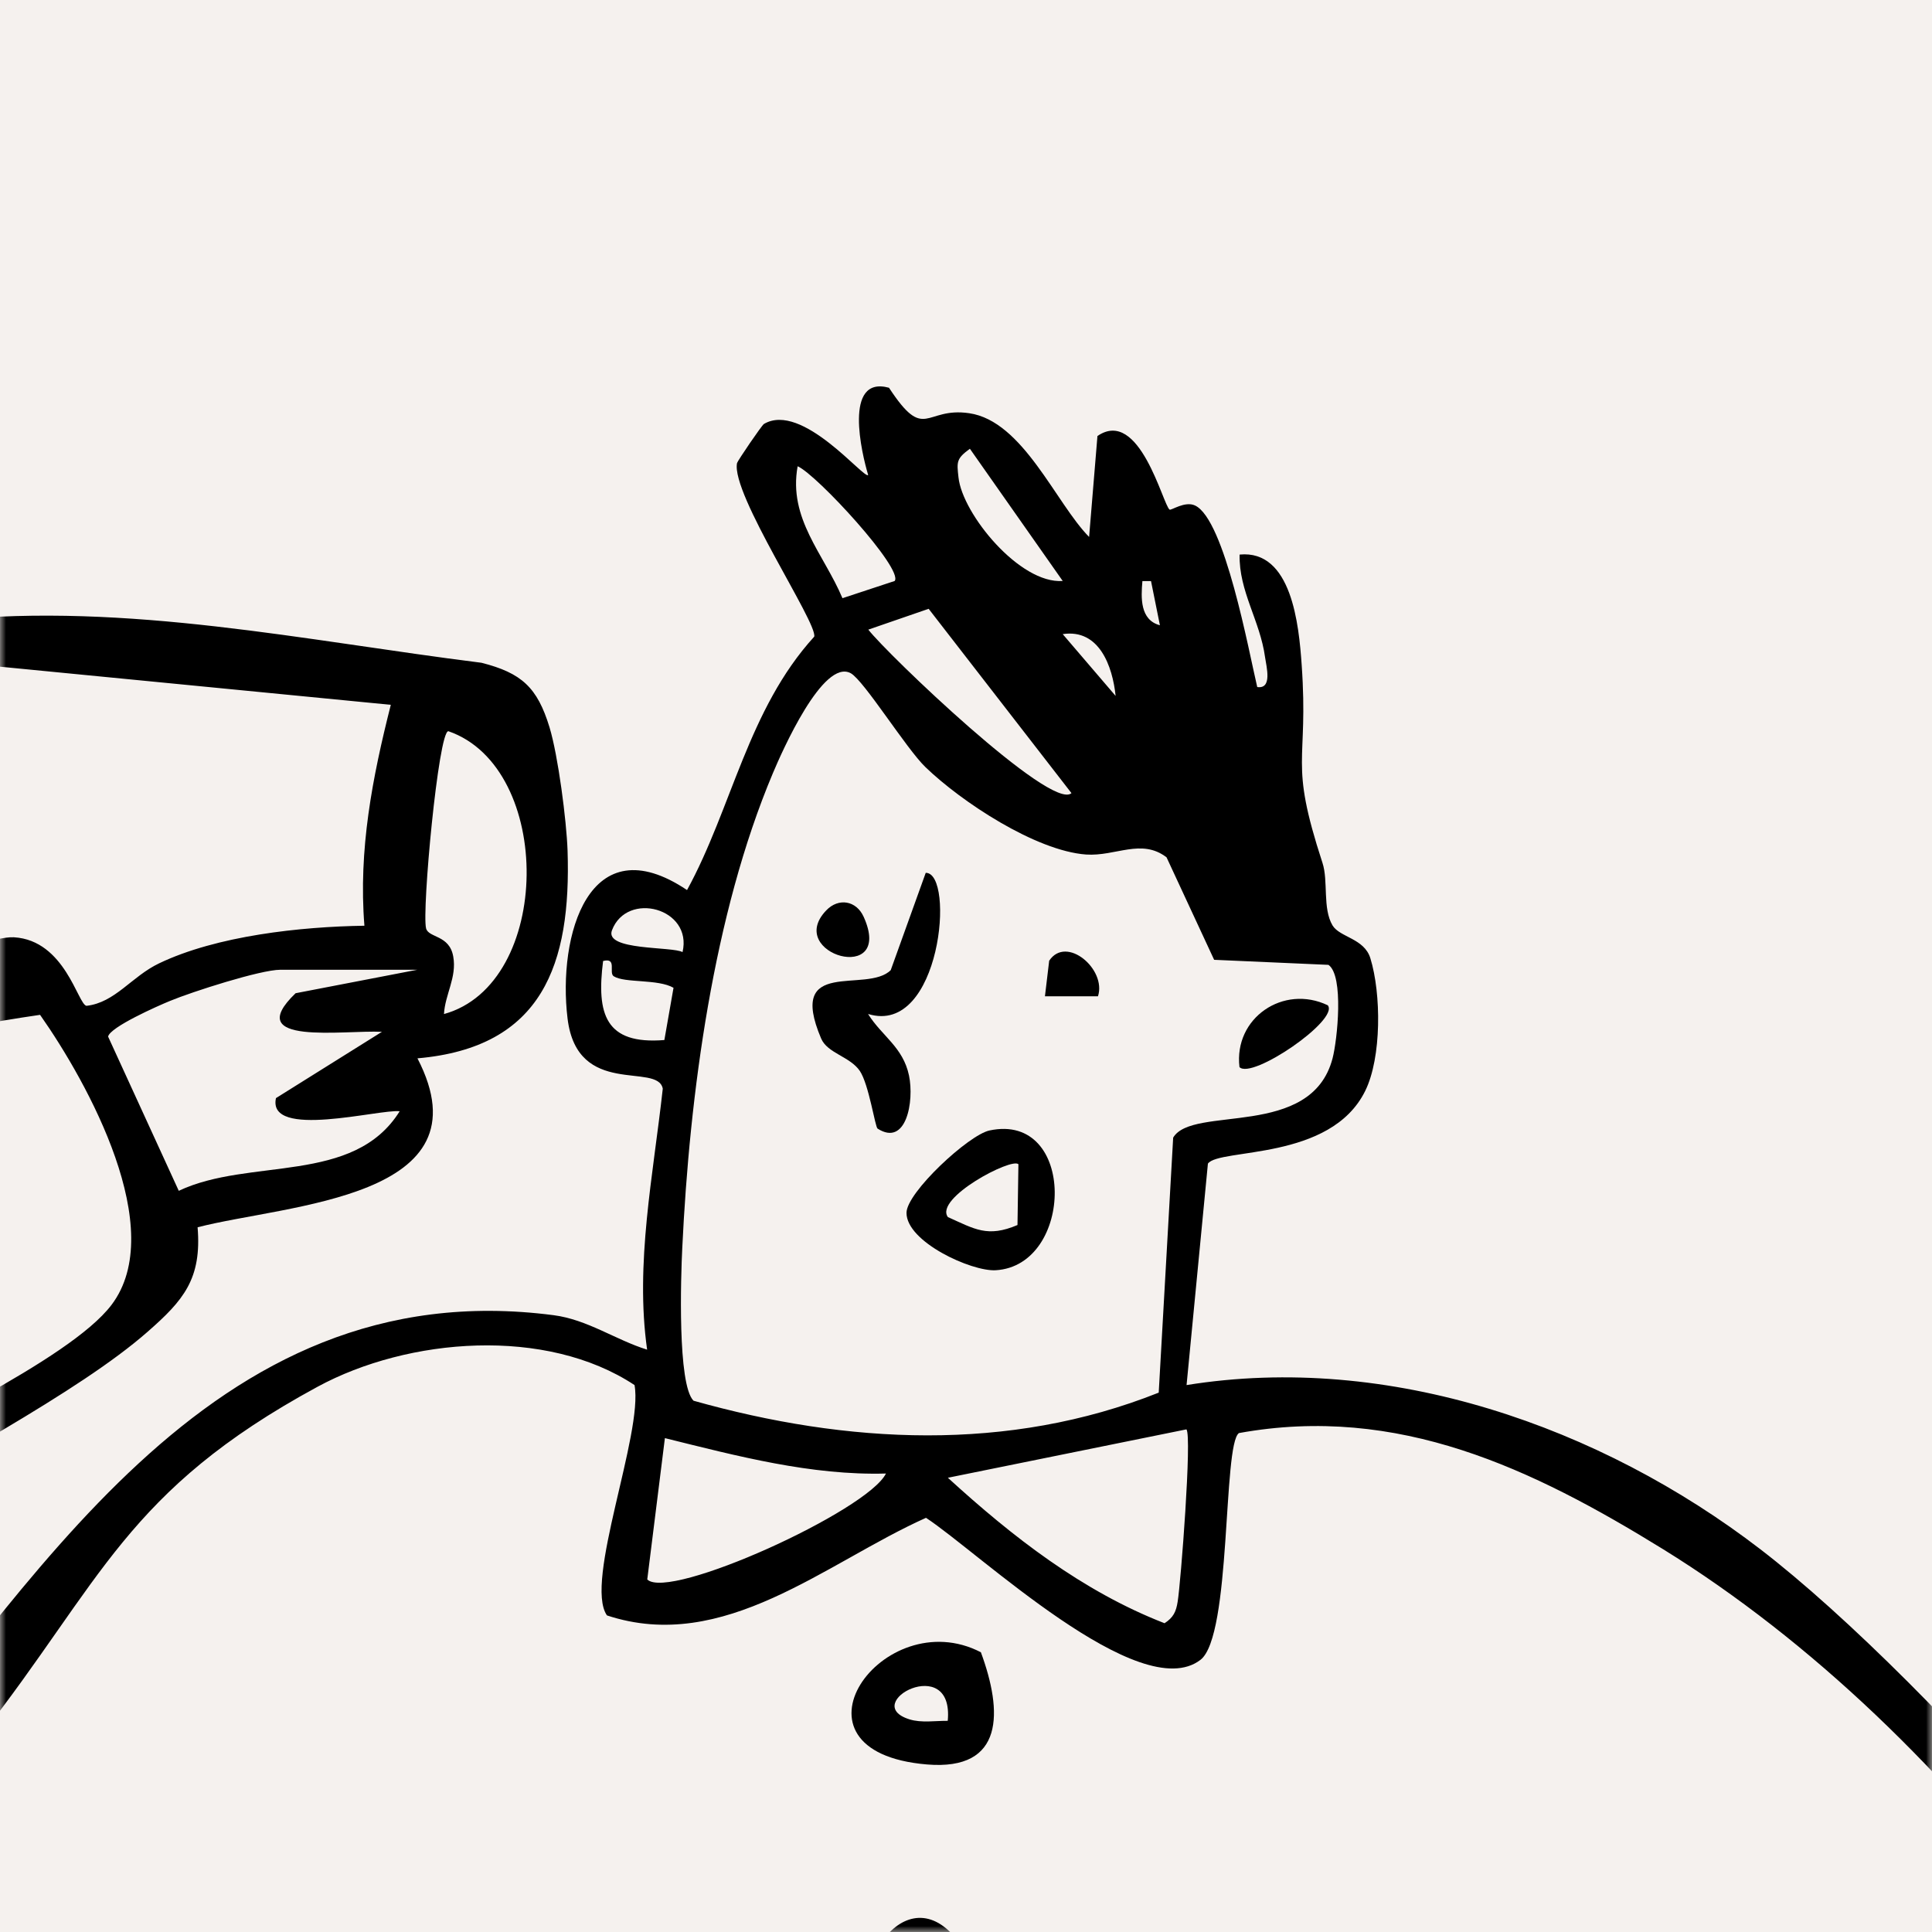 <svg width="160" height="160" viewBox="0 0 160 160" fill="none" xmlns="http://www.w3.org/2000/svg">
<rect width="160" height="160" fill="#F5F1EE"/>
<mask id="mask0_22629_1927" style="mask-type:alpha" maskUnits="userSpaceOnUse" x="0" y="0" width="160" height="160">
<rect width="160" height="160" fill="#F5F1EE"/>
</mask>
<g mask="url(#mask0_22629_1927)">
<path d="M191.798 184.034C185.253 167.748 159.918 139.162 145.784 128.301C132.529 118.121 115.013 112.004 98.266 114.706L100.034 96.366C100.979 95.06 110.181 96.18 113.059 90.348C114.431 87.57 114.387 82.266 113.487 79.356C112.982 77.708 110.961 77.632 110.357 76.643C109.512 75.227 110.017 72.964 109.522 71.46C106.689 62.784 108.391 63.465 107.798 55.042C107.568 51.758 106.975 45.51 102.659 45.927C102.593 48.969 104.35 51.385 104.767 54.427C104.877 55.207 105.393 57.085 104.119 56.898C103.417 53.933 101.429 43.017 98.969 41.864C98.134 41.469 96.992 42.292 96.861 42.204C96.311 41.831 94.379 33.705 90.886 36.109L90.195 44.467C87.438 41.677 84.726 34.869 80.267 34.221C76.555 33.672 76.621 36.681 73.623 32.112C69.812 31.069 71.372 37.603 71.899 39.338C71.581 39.733 66.43 33.243 63.267 35.11C63.092 35.209 61.082 38.163 61.038 38.35C60.522 40.898 67.726 51.605 67.43 52.725C61.939 58.754 60.621 66.902 56.898 73.711C48.76 68.253 46.169 77.511 47.003 84.352C47.805 90.952 54.471 87.943 54.888 90.162C54.097 97.344 52.582 104.625 53.592 111.774C50.979 110.961 48.651 109.281 45.85 108.919C17.122 105.174 2.615 131.585 -13.045 150.177C-15.933 153.592 -22.588 161.565 -26.19 163.377C-38.336 169.472 -41.828 157.282 -38.259 147.651C-33.153 133.88 0.825 120.296 12.213 110.302C15.2 107.689 16.716 105.91 16.364 101.638C23.788 99.716 40.59 99.288 34.572 87.647C44.95 86.746 47.311 79.839 47.003 70.439C46.916 67.946 46.224 62.597 45.51 60.236C44.499 56.92 43.193 55.734 39.876 54.888C25.172 53.043 10.632 49.881 -4.282 51.374L-7.214 66.375L-7.532 67.759L-7.905 69.34L-7.872 79.949C-24.049 84.825 -39.994 90.502 -54.512 99.211C-80.165 114.618 -85.843 141.04 -81.835 169.219C-80.638 177.686 -77.793 184.605 -72.302 191.15C-55.896 210.709 1.308 220.669 18.835 199.595C23.008 194.565 25.446 187.087 30.893 182.76L27.95 206.513C28.851 221.855 28.466 237.493 27.697 252.758C26.138 283.66 20.911 314.278 19.186 345.202H25.776C28.038 337.196 26.786 328.828 27.214 320.658C27.95 306.579 29.707 292.446 29.444 278.257L34.561 234.704C37.361 234.846 40.217 234.539 43.017 234.682C60.533 235.516 77.599 238.097 94.972 239.821C99.562 240.282 124.073 240.37 125.765 242.709C126.456 251.879 125.303 261.016 126.083 270.197C127.247 283.869 132.376 296.641 133.397 310.456L135.593 345.202H139.261C138.525 326.599 137.603 307.886 134.133 289.59C138.811 290.304 143.643 291.095 148.398 291.051C150.66 291.018 157.216 290.557 159.226 290.162C160.017 289.997 164.256 287.899 164.563 287.416L163.421 282.277C166.54 283.551 167.396 276.511 166.737 274.985C164.058 268.78 146.981 275.479 151.649 262.828C154.504 255.119 171.295 253.45 178.29 249.211C204.427 233.408 202.055 209.566 191.798 184.034ZM37.131 60.555C45.894 63.575 45.773 81.497 36.768 83.979C36.856 82.354 37.844 80.937 37.537 79.224C37.23 77.412 35.495 77.686 35.286 76.885C34.923 75.457 36.307 60.533 37.131 60.555ZM97.53 132.639C97.399 133.485 97.168 133.957 96.443 134.429C89.635 131.783 83.836 127.258 78.499 122.382L98.255 118.374C98.727 118.901 97.783 131.113 97.53 132.639ZM94.609 48.124H95.323L96.059 51.781C94.401 51.341 94.489 49.496 94.609 48.124ZM92.391 57.634L88.009 52.516C91.029 52.055 92.138 55.174 92.391 57.634ZM80.322 37.164L88.009 48.113C84.451 48.376 79.696 42.556 79.378 39.536C79.235 38.251 79.191 37.987 80.322 37.164ZM76.907 50.419L88.734 65.683C87.076 67.21 73.458 54.142 71.91 52.143L76.907 50.419ZM66.057 38.613C67.649 39.305 74.842 47.124 74.095 48.113L69.769 49.54C68.22 45.861 65.266 42.962 66.057 38.613ZM64.014 64.014C64.75 62.268 68.165 54.493 70.46 55.756C71.558 56.371 75.051 61.993 76.632 63.52C79.619 66.408 85.769 70.46 89.942 70.768C92.402 70.933 94.521 69.406 96.608 70.999L100.55 79.487L110.017 79.905C111.313 80.805 110.752 86.142 110.357 87.647C108.6 94.379 98.76 91.49 97.157 94.214L95.96 115.332C83.496 120.296 70.142 119.582 57.436 116.002C56.096 114.684 56.382 105.734 56.503 103.34C57.107 90.656 59.072 75.721 64.014 64.014ZM50.682 77.038C51.923 73.766 57.381 75.205 56.525 78.85C55.69 78.367 50.023 78.741 50.682 77.038ZM49.946 79.586C51.133 79.279 50.386 80.564 50.825 80.849C51.736 81.431 54.482 81.058 55.778 81.805L55.02 86.131C50.133 86.527 49.386 83.99 49.946 79.586ZM55.064 119.099C61.038 120.581 67.188 122.207 73.371 122.031C71.855 125.117 55.426 132.584 53.603 130.805L55.064 119.099ZM24.48 82.255C19.911 86.648 28.51 85.286 31.629 85.451L22.854 90.941C22.108 94.379 31.464 91.831 33.1 92.029C29.29 98.145 20.68 95.839 14.805 98.618L8.952 85.846C9.116 85.055 13.059 83.309 14.08 82.892C15.903 82.134 21.581 80.311 23.217 80.311H34.561L24.48 82.255ZM-2.085 55.009L32.365 58.37C30.838 64.388 29.674 70.384 30.179 76.665C24.908 76.742 17.957 77.489 13.168 79.784C10.895 80.871 9.534 83.035 7.162 83.298C6.448 83.188 5.393 77.873 1.154 77.621C-0.405 77.533 -3.491 79.092 -4.655 77.434C-5.984 75.523 -3.513 56.107 -2.085 55.009ZM124.611 190.447C123.755 183.199 121.086 176.182 120.955 168.857C125.062 168.55 127.994 171.613 130.454 174.37C137.768 182.573 140.952 191.062 140.315 202.154C139.81 210.983 132.013 216.595 131.288 226.39C130.904 231.596 133.595 233.111 133.463 237.284C133.375 240.184 131.772 241.622 131.19 244.225C129.301 244.433 130.036 244.214 129.718 243.16C129.147 241.249 128.576 237.746 128.367 235.714C126.841 220.9 126.336 205.163 124.611 190.447ZM159.753 274.963C159.775 276.379 157.568 275.347 156.832 276.786C155.558 279.279 158.897 278.477 159.028 278.62C157.293 282.057 150.364 277.587 150.968 283.001C152.011 282.661 161.532 284.165 160.126 285.934C151.956 288.855 143.006 287.405 134.484 287.405L132.782 286.175C130.805 276.5 129.729 266.781 129.092 256.997L134.879 242.764C139.206 249.189 143.456 253.845 150.232 257.809C148.134 260.917 146.048 266.77 147.519 270.372C148.738 273.359 156.854 274.326 159.753 274.963ZM182.068 242.007C173.107 249.793 164.245 249.968 154.086 255.097C143.665 252.253 137.713 240.502 134.835 230.728C131.497 219.362 141.809 213.322 143.478 203.439C146.004 188.503 138.822 177.95 127.884 168.879C125.292 166.727 117.693 161.038 117.594 167.748C117.44 178.576 120.405 195.795 121.778 207.183C122.997 217.309 125.885 227.291 125.347 237.636C119.56 237.175 113.794 236.263 108.007 235.725C88.558 233.913 67.803 230.706 48.08 231.025C44.796 231.08 33.243 233.77 32.365 229.235C31.947 227.093 32.727 224.677 32.694 222.635C32.343 205.975 32.211 191.227 35.736 174.611C36.395 171.537 39.7 168.967 36.274 166.727C34.539 166.21 30.586 170.131 29.542 171.515C16.891 188.251 20.801 201.275 -5.347 204.701C-18.975 206.481 -35.316 206.755 -47.923 201.176C-60.157 195.773 -75.773 185.319 -78.002 171.24C-83.372 137.46 -75.432 113.059 -43.53 98.486C-28.716 91.71 -12.847 86.384 3.318 84.045C7.304 89.712 13.959 101.824 9.237 108.062C5.734 112.696 -8.191 118.934 -13.693 122.448C-19.151 125.929 -38.764 138.097 -40.895 142.83C-43.19 147.948 -44.749 160.159 -42.86 165.387C-41.048 170.416 -31.286 171.02 -26.882 169.999C-22.456 168.978 -11.167 158.556 -8.729 154.482C-5.511 149.09 -5.489 148.727 -1.569 143.72C8.446 130.926 10.423 123.458 26.292 114.849C33.825 110.764 45.224 109.863 52.549 114.706C53.285 118.703 48.343 131.014 50.265 133.781C59.951 136.988 68.352 129.433 76.687 125.699C81.014 128.532 94.412 141.315 99.419 137.46C102 135.472 101.253 119.626 102.604 118.681C115.782 116.287 126.918 121.624 137.735 128.301C162.224 143.456 183.452 172.349 191.029 200.166C195.938 218.176 197.212 228.839 182.068 242.007Z" fill="black"/>
<path d="M81.233 136.834C83.034 141.721 83.221 146.663 76.764 146.125C64.223 145.071 73.118 132.628 81.233 136.834ZM78.488 142.512C79.026 136.812 71.108 141.084 75.325 142.391C76.325 142.698 77.456 142.501 78.488 142.512Z" fill="black"/>
<path d="M78.982 160.313C80.618 162.147 81.036 166.21 79.597 168.143C78.609 169.472 74.425 168.802 72.734 168.758C69.428 164.091 74.546 155.338 78.982 160.313ZM74.831 165.925C78.488 166.199 78.488 163.465 74.831 163.74V165.925Z" fill="black"/>
<path d="M71.899 83.99C73.041 85.813 74.787 86.713 75.281 89.075C75.721 91.194 75.062 94.994 72.679 93.467C72.47 93.335 71.965 89.821 71.207 88.69C70.394 87.493 68.517 87.23 68.001 86C65.123 79.224 71.767 82.321 73.766 80.344L76.665 72.284C79.114 72.261 77.917 85.802 71.91 83.979L71.899 83.99Z" fill="black"/>
<path d="M81.947 93.621C89.162 92.084 88.965 104.822 82.453 105.196C80.443 105.306 75.062 102.846 75.073 100.441C75.073 98.76 80.223 93.983 81.947 93.621ZM84.341 96.421C83.814 95.828 77.357 99.222 78.499 100.792C80.728 101.791 81.783 102.505 84.264 101.451L84.341 96.421Z" fill="black"/>
<path d="M109.962 83.254C110.939 84.462 103.669 89.437 102.648 88.372C102.165 84.297 106.294 81.497 109.962 83.254Z" fill="black"/>
<path d="M68.429 75.391C69.439 74.337 70.911 74.568 71.526 75.929C74.095 81.629 64.937 79.026 68.429 75.391Z" fill="black"/>
<path d="M90.93 82.507H86.538L86.889 79.564C88.306 77.423 91.655 80.267 90.93 82.507Z" fill="black"/>
</g>
</svg>
